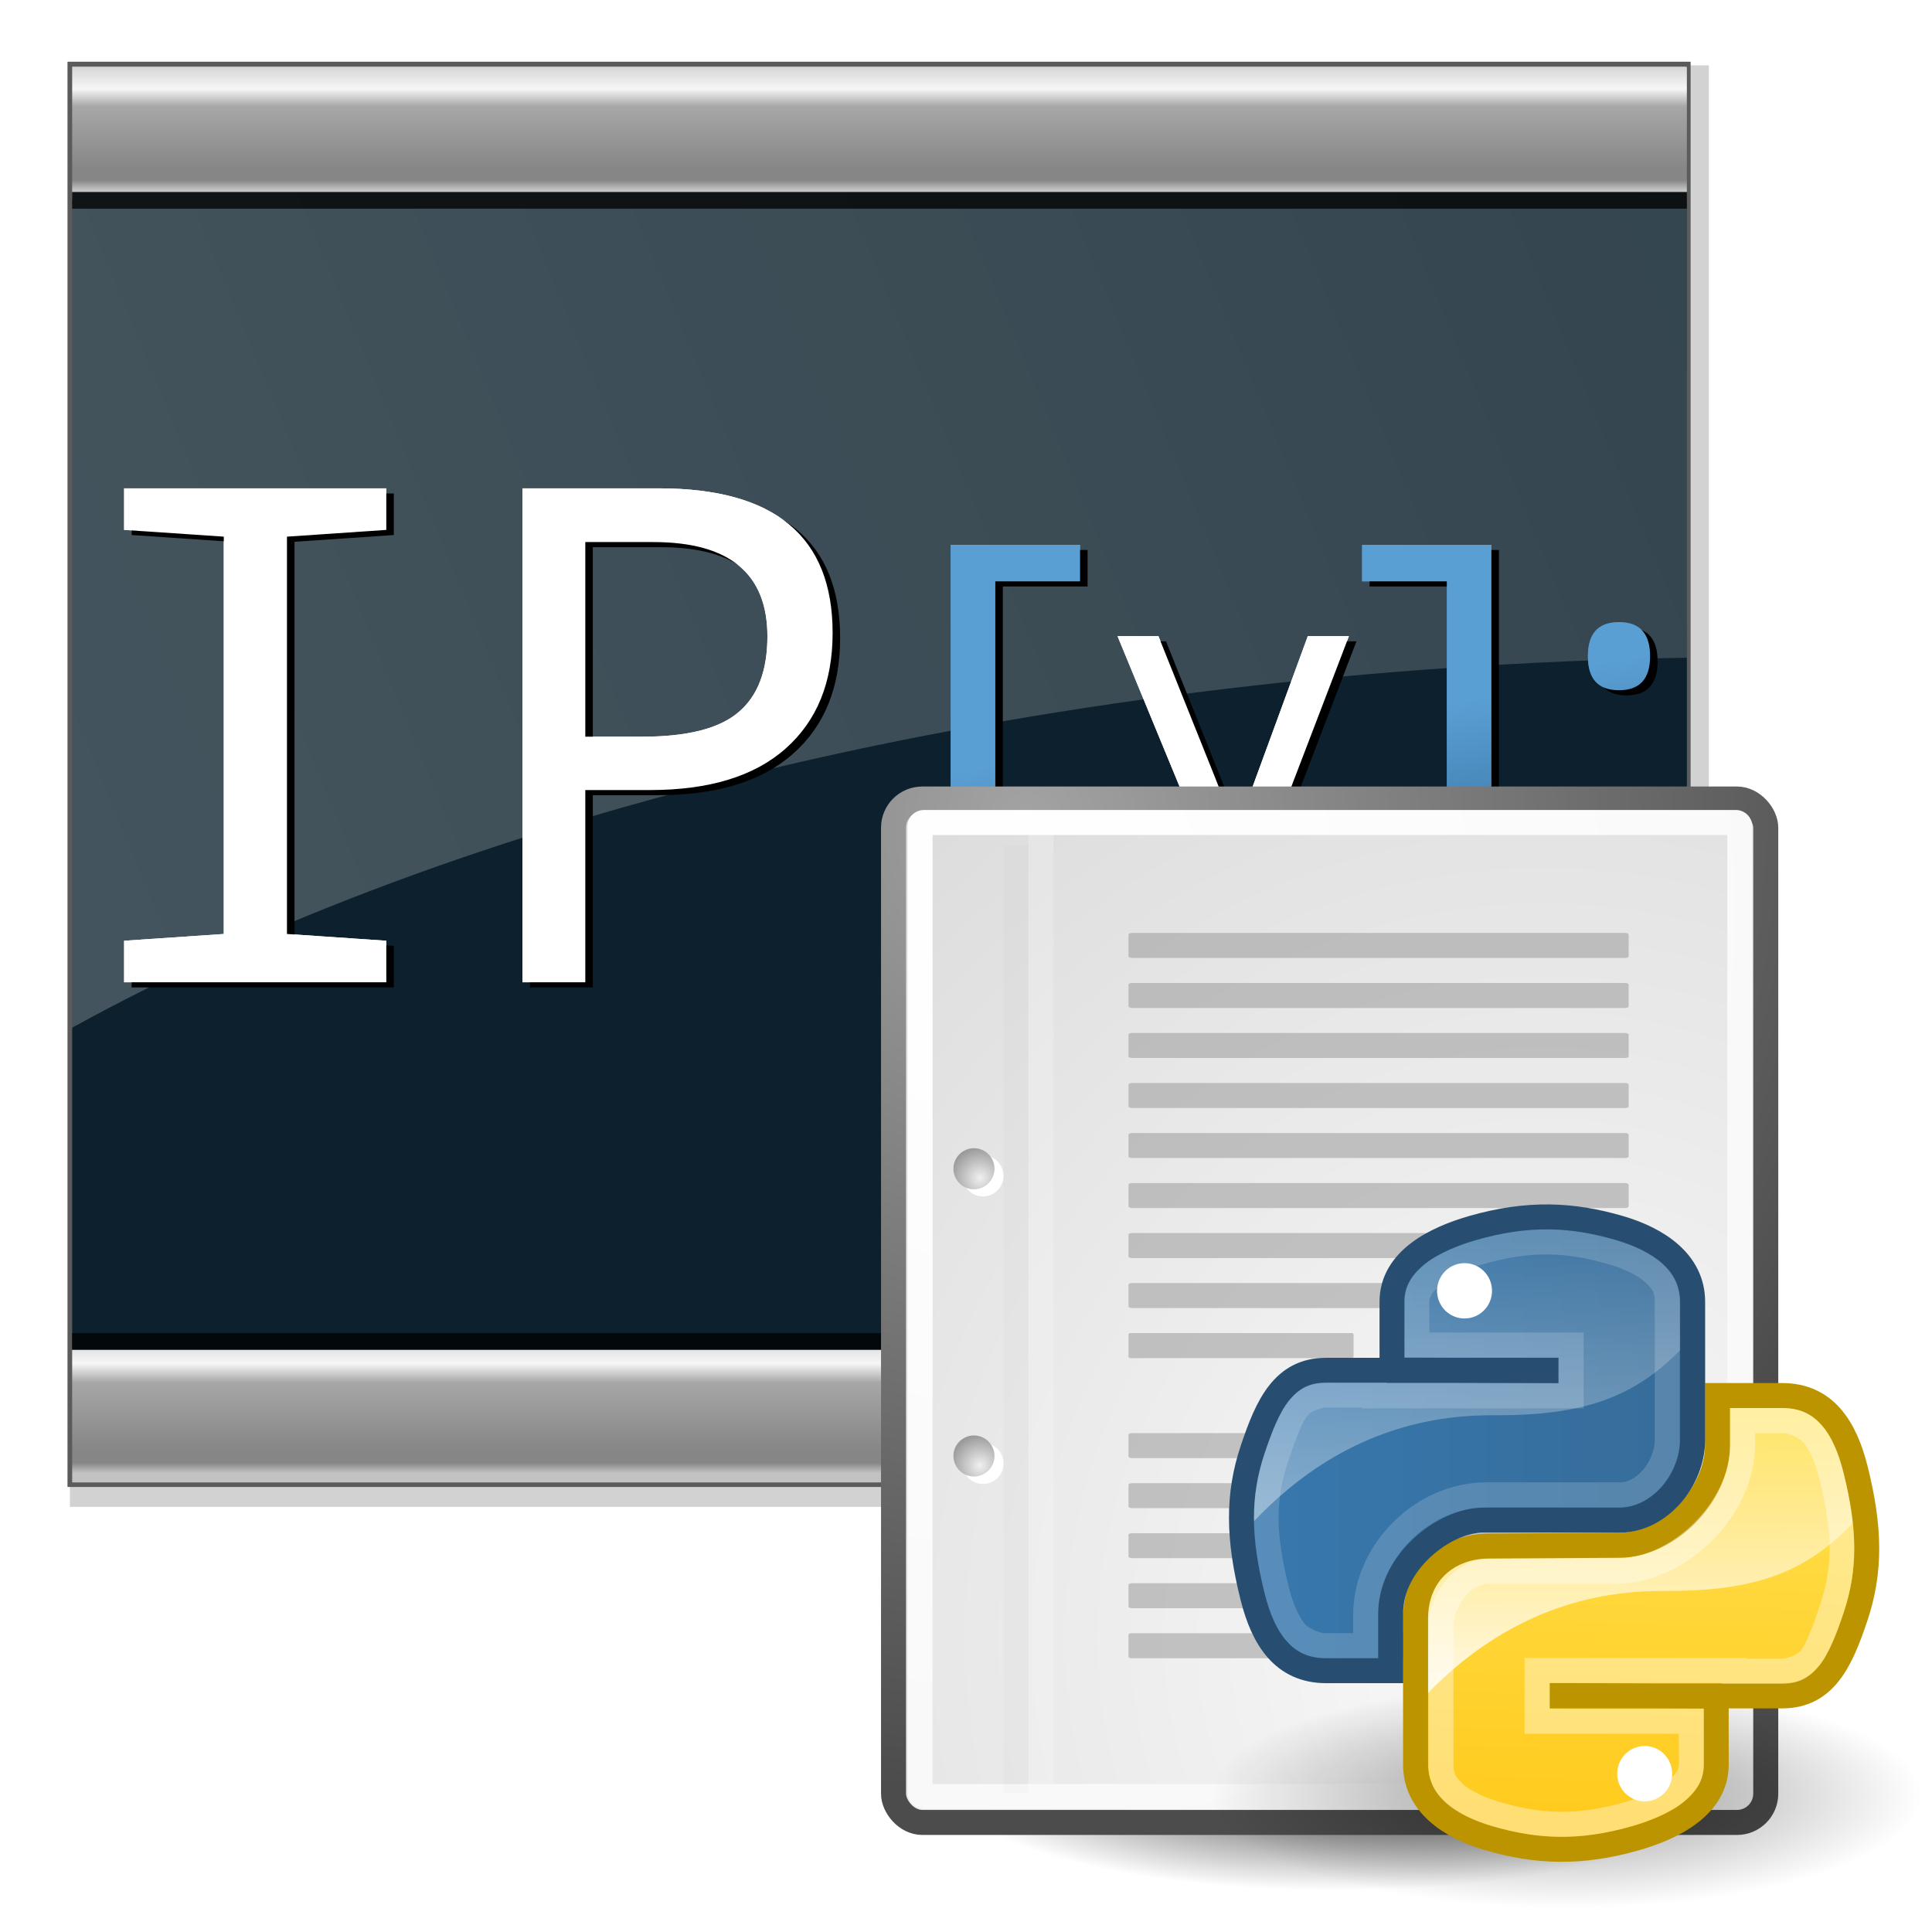 <?xml version="1.0" encoding="UTF-8" standalone="no"?>
<!-- Created with Inkscape (http://www.inkscape.org/) -->

<svg
   xmlns:i="http://ns.adobe.com/AdobeIllustrator/10.0/"
   xmlns:dc="http://purl.org/dc/elements/1.1/"
   xmlns:cc="http://creativecommons.org/ns#"
   xmlns:rdf="http://www.w3.org/1999/02/22-rdf-syntax-ns#"
   xmlns:svg="http://www.w3.org/2000/svg"
   xmlns="http://www.w3.org/2000/svg"
   xmlns:xlink="http://www.w3.org/1999/xlink"
   xmlns:sodipodi="http://sodipodi.sourceforge.net/DTD/sodipodi-0.dtd"
   xmlns:inkscape="http://www.inkscape.org/namespaces/inkscape"
   width="512"
   height="512"
   id="svg2"
   version="1.1"
   inkscape:version="0.92.4 5da689c313, 2019-01-14"
   sodipodi:docname="JupyterConsole.svg"
   inkscape:export-filename="JupyterConsole.png"
   inkscape:export-xdpi="90"
   inkscape:export-ydpi="90">
  <defs
     id="defs4">
    <linearGradient
       id="linearGradient990">
      <stop
         id="stop992"
         offset="0"
         style="stop-color:#d4d4d4;stop-opacity:1;" />
      <stop
         style="stop-color:#f6f6f6;stop-opacity:1;"
         offset="0.188"
         id="stop998" />
      <stop
         style="stop-color:#a7a7a7;stop-opacity:1;"
         offset="0.33"
         id="stop994" />
      <stop
         id="stop1026"
         offset="0.665"
         style="stop-color:#919191;stop-opacity:1;" />
      <stop
         style="stop-color:#868686;stop-opacity:1;"
         offset="0.833"
         id="stop1028" />
      <stop
         id="stop1032"
         offset="0.924"
         style="stop-color:#868686;stop-opacity:1;" />
      <stop
         id="stop1030"
         offset="0.968"
         style="stop-color:#aaaaaa;stop-opacity:1;" />
      <stop
         id="stop996"
         offset="1"
         style="stop-color:#c2c2c2;stop-opacity:1;" />
    </linearGradient>
    <linearGradient
       inkscape:collect="always"
       id="linearGradient1621">
      <stop
         style="stop-color:#d4d4d4;stop-opacity:1;"
         offset="0"
         id="stop1623" />
      <stop
         style="stop-color:#d4d4d4;stop-opacity:0;"
         offset="1"
         id="stop1625" />
    </linearGradient>
    <linearGradient
       id="linearGradient826">
      <stop
         style="stop-color:#ffffff;stop-opacity:1;"
         offset="0"
         id="stop828" />
      <stop
         style="stop-color:#ffffff;stop-opacity:0.695;"
         offset="1"
         id="stop830" />
    </linearGradient>
    <linearGradient
       inkscape:collect="always"
       xlink:href="#linearGradient826"
       id="linearGradient832"
       x1="105.71"
       y1="518.536"
       x2="757.143"
       y2="248.536"
       gradientUnits="userSpaceOnUse"
       gradientTransform="matrix(0.684,0,0,0.684,81.278,339.655)" />
    <style
       id="style1439"
       type="text/css">

    @font-face { font-family:&quot;Inconsolata&quot;;src:url(&quot;#FontID0&quot;) format(svg)}
    .fil0 {fill:#1F1A17}
    .fil2 {fill:#006633}
    .fil1 {fill:#1F1A17}
    .fnt1 {font-weight:500;font-size:3.528;font-family:'Inconsolata'}
    .fnt0 {font-weight:500;font-size:6.35;font-family:'Inconsolata'}

  </style>
    <linearGradient
       inkscape:collect="always"
       xlink:href="#linearGradient1621"
       id="linearGradient1631"
       gradientUnits="userSpaceOnUse"
       x1="390.463"
       y1="712.649"
       x2="389.883"
       y2="764.167"
       gradientTransform="matrix(0.684,0,0,0.684,81.278,339.655)" />
    <linearGradient
       inkscape:collect="always"
       xlink:href="#linearGradient990"
       id="linearGradient870"
       gradientUnits="userSpaceOnUse"
       gradientTransform="matrix(0.684,0,0,0.684,81.278,339.655)"
       x1="336.148"
       y1="18.71"
       x2="336.148"
       y2="66.858" />
    <linearGradient
       inkscape:collect="always"
       xlink:href="#linearGradient990"
       id="linearGradient1012"
       gradientUnits="userSpaceOnUse"
       gradientTransform="matrix(0.684,0,0,0.684,81.278,339.655)"
       x1="291.68"
       y1="511.744"
       x2="291.68"
       y2="564.106" />
    <filter
       inkscape:collect="always"
       id="filter988">
      <feGaussianBlur
         inkscape:collect="always"
         stdDeviation="5.907"
         id="feGaussianBlur990" />
    </filter>
    <linearGradient
       id="linearGradient4689">
      <stop
         style="stop-color:#5a9fd4;stop-opacity:1"
         offset="0"
         id="stop4691" />
      <stop
         style="stop-color:#306998;stop-opacity:1"
         offset="1"
         id="stop4693" />
    </linearGradient>
    <filter
       inkscape:collect="always"
       id="filter3988">
      <feGaussianBlur
         inkscape:collect="always"
         stdDeviation="2.978"
         id="feGaussianBlur3990" />
    </filter>
    <linearGradient
       inkscape:collect="always"
       xlink:href="#linearGradient4689"
       id="linearGradient4125"
       gradientUnits="userSpaceOnUse"
       x1="323.06"
       y1="147.101"
       x2="464.489"
       y2="269.243" />
    <linearGradient
       inkscape:collect="always"
       xlink:href="#linearGradient4689"
       id="linearGradient4127"
       gradientUnits="userSpaceOnUse"
       x1="323.06"
       y1="147.101"
       x2="464.489"
       y2="269.243" />
    <linearGradient
       inkscape:collect="always"
       xlink:href="#linearGradient4689"
       id="linearGradient4129"
       gradientUnits="userSpaceOnUse"
       x1="323.06"
       y1="147.101"
       x2="464.489"
       y2="269.243" />
    <linearGradient
       inkscape:collect="always"
       xlink:href="#linearGradient4689"
       id="linearGradient4131"
       gradientUnits="userSpaceOnUse"
       x1="323.06"
       y1="147.101"
       x2="464.489"
       y2="269.243" />
    <linearGradient
       inkscape:collect="always"
       xlink:href="#linearGradient4689"
       id="linearGradient4133"
       gradientUnits="userSpaceOnUse"
       x1="323.06"
       y1="147.101"
       x2="464.489"
       y2="269.243" />
    <linearGradient
       inkscape:collect="always"
       xlink:href="#linearGradient4689"
       id="linearGradient4135"
       gradientUnits="userSpaceOnUse"
       x1="323.06"
       y1="147.101"
       x2="464.489"
       y2="269.243" />
    <linearGradient
       inkscape:collect="always"
       xlink:href="#linearGradient4689"
       id="linearGradient4137"
       gradientUnits="userSpaceOnUse"
       x1="323.06"
       y1="147.101"
       x2="464.489"
       y2="269.243" />
    <linearGradient
       inkscape:collect="always"
       xlink:href="#linearGradient4689"
       id="linearGradient4139"
       gradientUnits="userSpaceOnUse"
       x1="486.5"
       y1="184.541"
       x2="496.169"
       y2="248.363" />
    <linearGradient
       inkscape:collect="always"
       xlink:href="#linearGradient4689"
       id="linearGradient4141"
       gradientUnits="userSpaceOnUse"
       x1="486.5"
       y1="184.541"
       x2="496.169"
       y2="248.363" />
    <linearGradient
       inkscape:collect="always"
       xlink:href="#linearGradient4689"
       id="linearGradient4143"
       gradientUnits="userSpaceOnUse"
       x1="485.78"
       y1="185.981"
       x2="496.889"
       y2="249.083" />
    <linearGradient
       inkscape:collect="always"
       xlink:href="#linearGradient4689"
       id="linearGradient4145"
       gradientUnits="userSpaceOnUse"
       x1="485.78"
       y1="185.981"
       x2="496.889"
       y2="249.083" />
    <linearGradient
       inkscape:collect="always"
       xlink:href="#linearGradient4689"
       id="linearGradient4147"
       gradientUnits="userSpaceOnUse"
       x1="484.34"
       y1="182.381"
       x2="495.449"
       y2="243.323" />
    <linearGradient
       inkscape:collect="always"
       xlink:href="#linearGradient4689"
       id="linearGradient4149"
       gradientUnits="userSpaceOnUse"
       x1="484.34"
       y1="182.381"
       x2="495.449"
       y2="243.323" />
    <linearGradient
       inkscape:collect="always"
       xlink:href="#linearGradient4689"
       id="linearGradient4151"
       gradientUnits="userSpaceOnUse"
       x1="323.06"
       y1="147.101"
       x2="147.689"
       y2="293.003" />
    <linearGradient
       id="linearGradient3702">
      <stop
         style="stop-color: black; stop-opacity: 0;"
         offset="0"
         id="stop3704" />
      <stop
         id="stop3710"
         offset="0.5"
         style="stop-color: black; stop-opacity: 1;" />
      <stop
         style="stop-color: black; stop-opacity: 0;"
         offset="1"
         id="stop3706" />
    </linearGradient>
    <linearGradient
       y2="39.999"
       x2="25.058"
       y1="47.028"
       x1="25.058"
       gradientUnits="userSpaceOnUse"
       id="linearGradient2092"
       xlink:href="#linearGradient3702"
       inkscape:collect="always" />
    <radialGradient
       r="2.5"
       fy="43.5"
       fx="4.993"
       cy="43.5"
       cx="4.993"
       gradientTransform="matrix(2.004, 0, 0, 1.4, -20.012, -104.4)"
       gradientUnits="userSpaceOnUse"
       id="radialGradient2090"
       xlink:href="#linearGradient3688"
       inkscape:collect="always" />
    <linearGradient
       inkscape:collect="always"
       id="linearGradient3688">
      <stop
         style="stop-color: black; stop-opacity: 1;"
         offset="0"
         id="stop3690" />
      <stop
         style="stop-color: black; stop-opacity: 0;"
         offset="1"
         id="stop3692" />
    </linearGradient>
    <radialGradient
       r="2.5"
       fy="43.5"
       fx="4.993"
       cy="43.5"
       cx="4.993"
       gradientTransform="matrix(2.004, 0, 0, 1.4, 27.988, -17.4)"
       gradientUnits="userSpaceOnUse"
       id="radialGradient2088"
       xlink:href="#linearGradient3688"
       inkscape:collect="always" />
    <radialGradient
       gradientUnits="userSpaceOnUse"
       gradientTransform="matrix(1.745, 2.31355e-22, -1.663e-22, 1.284, -26.583, -3.478)"
       r="4.293"
       fy="12.989"
       fx="37.03"
       cy="12.989"
       cx="37.03"
       id="radialGradient4796"
       xlink:href="#linearGradient3688"
       inkscape:collect="always" />
    <radialGradient
       r="37.752"
       fy="2.367"
       fx="31.863"
       cy="2.367"
       cx="31.863"
       gradientTransform="matrix(0.332, -2.3449e-17, 2.50109e-17, 0.354, 20.105, 9.582)"
       gradientUnits="userSpaceOnUse"
       id="radialGradient5350"
       xlink:href="#linearGradient269"
       inkscape:collect="always" />
    <radialGradient
       r="86.708"
       fy="14.937"
       fx="30.654"
       cy="14.937"
       cx="30.654"
       gradientTransform="matrix(0.148, 0.01, -0.011, 0.162, 25.06, 12.817)"
       gradientUnits="userSpaceOnUse"
       id="radialGradient5352"
       xlink:href="#linearGradient259"
       inkscape:collect="always" />
    <linearGradient
       id="linearGradient2251"
       inkscape:collect="always">
      <stop
         id="stop2253"
         offset="0"
         style="stop-color: rgb(255, 255, 255); stop-opacity: 1;" />
      <stop
         id="stop2255"
         offset="1"
         style="stop-color: rgb(255, 255, 255); stop-opacity: 0;" />
    </linearGradient>
    <linearGradient
       y2="38.07"
       x2="34.17"
       y1="36.921"
       x1="33.396"
       gradientTransform="matrix(-0.033, -0.999, 0.999, -0.033, -0.71, 45.063)"
       gradientUnits="userSpaceOnUse"
       id="linearGradient8166"
       xlink:href="#linearGradient2251"
       inkscape:collect="always" />
    <radialGradient
       r="12.289"
       fy="63.965"
       fx="15.116"
       cy="63.965"
       cx="15.116"
       gradientTransform="scale(1.644, 0.608)"
       gradientUnits="userSpaceOnUse"
       id="radialGradient24190"
       xlink:href="#linearGradient3688"
       inkscape:collect="always" />
    <linearGradient
       y2="64.053"
       x2="94.693"
       y1="112.511"
       x1="94.693"
       gradientTransform="matrix(0.217,0,0,0.217,51.567,-11.58)"
       gradientUnits="userSpaceOnUse"
       id="linearGradient3564"
       xlink:href="#linearGradient4126"
       inkscape:collect="always" />
    <linearGradient
       id="linearGradient4092">
      <stop
         style="stop-color: rgb(55, 120, 174); stop-opacity: 1;"
         offset="0"
         id="stop4094" />
      <stop
         style="stop-color: rgb(54, 108, 153); stop-opacity: 1;"
         offset="1"
         id="stop4096" />
    </linearGradient>
    <linearGradient
       y2="101.998"
       x2="142.62"
       y1="101.998"
       x1="59.729"
       gradientTransform="matrix(0.217,0,0,0.217,51.567,-11.58)"
       gradientUnits="userSpaceOnUse"
       id="linearGradient3562"
       xlink:href="#linearGradient4092"
       inkscape:collect="always" />
    <linearGradient
       id="linearGradient4126">
      <stop
         style="stop-color: rgb(255, 255, 255); stop-opacity: 1;"
         offset="0"
         id="stop4128" />
      <stop
         style="stop-color: rgb(255, 255, 255); stop-opacity: 0.165;"
         offset="1"
         id="stop4130" />
    </linearGradient>
    <linearGradient
       y2="64.053"
       x2="94.693"
       y1="112.511"
       x1="94.693"
       gradientTransform="matrix(0.217,0,0,0.217,58.407,15.312)"
       gradientUnits="userSpaceOnUse"
       id="linearGradient3560"
       xlink:href="#linearGradient4126"
       inkscape:collect="always" />
    <linearGradient
       id="linearGradient4076">
      <stop
         style="stop-color: rgb(255, 226, 83); stop-opacity: 1;"
         offset="0"
         id="stop4078" />
      <stop
         style="stop-color: rgb(255, 202, 28); stop-opacity: 1;"
         offset="1"
         id="stop4080" />
    </linearGradient>
    <linearGradient
       y2="169.279"
       x2="116.965"
       y1="89.13"
       x1="119.191"
       gradientTransform="matrix(0.217,0,0,0.217,52.213,9.143)"
       gradientUnits="userSpaceOnUse"
       id="linearGradient3558"
       xlink:href="#linearGradient4076"
       inkscape:collect="always" />
    <inkscape:perspective
       id="perspective65"
       inkscape:persp3d-origin="24 : 16 : 1"
       inkscape:vp_z="48 : 24 : 1"
       inkscape:vp_y="0 : 1000 : 0"
       inkscape:vp_x="0 : 24 : 1"
       sodipodi:type="inkscape:persp3d" />
    <linearGradient
       id="linearGradient15662">
      <stop
         style="stop-color: rgb(255, 255, 255); stop-opacity: 1;"
         offset="0"
         id="stop15664" />
      <stop
         style="stop-color: rgb(248, 248, 248); stop-opacity: 1;"
         offset="1"
         id="stop15666" />
    </linearGradient>
    <radialGradient
       gradientUnits="userSpaceOnUse"
       fy="64.568"
       fx="20.892"
       r="5.257"
       cy="64.568"
       cx="20.892"
       id="aigrd3">
      <stop
         id="stop15573"
         style="stop-color: rgb(240, 240, 240);"
         offset="0" />
      <stop
         id="stop15575"
         style="stop-color: rgb(154, 154, 154); stop-opacity: 1;"
         offset="1" />
    </radialGradient>
    <radialGradient
       gradientUnits="userSpaceOnUse"
       fy="114.568"
       fx="20.892"
       r="5.256"
       cy="114.568"
       cx="20.892"
       id="aigrd2">
      <stop
         id="stop15566"
         style="stop-color: rgb(240, 240, 240);"
         offset="0" />
      <stop
         id="stop15568"
         style="stop-color: rgb(154, 154, 154); stop-opacity: 1;"
         offset="1" />
    </radialGradient>
    <linearGradient
       id="linearGradient269">
      <stop
         style="stop-color: rgb(163, 163, 163); stop-opacity: 1;"
         offset="0"
         id="stop270" />
      <stop
         style="stop-color: rgb(76, 76, 76); stop-opacity: 1;"
         offset="1"
         id="stop271" />
    </linearGradient>
    <linearGradient
       id="linearGradient259">
      <stop
         style="stop-color: rgb(250, 250, 250); stop-opacity: 1;"
         offset="0"
         id="stop260" />
      <stop
         style="stop-color: rgb(187, 187, 187); stop-opacity: 1;"
         offset="1"
         id="stop261" />
    </linearGradient>
    <radialGradient
       r="37.752"
       fy="3.756"
       fx="8.824"
       cy="3.756"
       cx="8.824"
       gradientTransform="matrix(0.968,0,0,1.033,3.354,0.646)"
       gradientUnits="userSpaceOnUse"
       id="radialGradient15656"
       xlink:href="#linearGradient269"
       inkscape:collect="always" />
    <radialGradient
       r="86.708"
       fy="35.737"
       fx="33.967"
       cy="35.737"
       cx="33.967"
       gradientTransform="scale(0.96,1.041)"
       gradientUnits="userSpaceOnUse"
       id="radialGradient15658"
       xlink:href="#linearGradient259"
       inkscape:collect="always" />
    <radialGradient
       r="38.159"
       fy="7.268"
       fx="8.144"
       cy="7.268"
       cx="8.144"
       gradientTransform="matrix(0.968,0,0,1.033,3.354,0.646)"
       gradientUnits="userSpaceOnUse"
       id="radialGradient15668"
       xlink:href="#linearGradient15662"
       inkscape:collect="always" />
    <radialGradient
       inkscape:collect="always"
       xlink:href="#aigrd2"
       id="radialGradient2283"
       gradientUnits="userSpaceOnUse"
       gradientTransform="matrix(0.23,0,0,0.23,4.614,3.98)"
       cx="20.892"
       cy="114.568"
       fx="20.892"
       fy="114.568"
       r="5.256" />
    <radialGradient
       inkscape:collect="always"
       xlink:href="#aigrd3"
       id="radialGradient2285"
       gradientUnits="userSpaceOnUse"
       gradientTransform="matrix(0.23,0,0,0.23,4.614,3.98)"
       cx="20.892"
       cy="64.568"
       fx="20.892"
       fy="64.568"
       r="5.257" />
    <radialGradient
       gradientUnits="userSpaceOnUse"
       gradientTransform="matrix(1,0,0,0.285,0,30.089)"
       r="15.822"
       fy="42.078"
       fx="24.307"
       cy="42.078"
       cx="24.307"
       id="radialGradient4548"
       xlink:href="#linearGradient3688"
       inkscape:collect="always" />
    <radialGradient
       r="2.5"
       fy="43.5"
       fx="4.993"
       cy="43.5"
       cx="4.993"
       gradientTransform="matrix(2.004,0,0,1.4,27.988,-17.4)"
       gradientUnits="userSpaceOnUse"
       id="radialGradient3978"
       xlink:href="#linearGradient3688"
       inkscape:collect="always" />
    <radialGradient
       r="2.5"
       fy="43.5"
       fx="4.993"
       cy="43.5"
       cx="4.993"
       gradientTransform="matrix(2.004,0,0,1.4,-20.012,-104.4)"
       gradientUnits="userSpaceOnUse"
       id="radialGradient3980"
       xlink:href="#linearGradient3688"
       inkscape:collect="always" />
    <radialGradient
       r="86.708"
       fy="35.737"
       fx="33.967"
       cy="35.737"
       cx="33.967"
       gradientTransform="matrix(0.96,0,0,1.041,-146.359,26.935)"
       gradientUnits="userSpaceOnUse"
       id="radialGradient3984"
       xlink:href="#linearGradient259"
       inkscape:collect="always" />
    <radialGradient
       r="37.752"
       fy="3.756"
       fx="8.824"
       cy="3.756"
       cx="8.824"
       gradientTransform="matrix(0.968,0,0,1.033,-143.006,27.581)"
       gradientUnits="userSpaceOnUse"
       id="radialGradient3986"
       xlink:href="#linearGradient269"
       inkscape:collect="always" />
    <radialGradient
       r="38.159"
       fy="7.268"
       fx="8.144"
       cy="7.268"
       cx="8.144"
       gradientTransform="matrix(0.968,0,0,1.033,-143.006,27.581)"
       gradientUnits="userSpaceOnUse"
       id="radialGradient3988"
       xlink:href="#linearGradient15662"
       inkscape:collect="always" />
    <radialGradient
       r="4.293"
       fy="12.989"
       fx="37.03"
       cy="12.989"
       cx="37.03"
       gradientTransform="matrix(1.745,0,0,1.284,-172.942,23.456)"
       gradientUnits="userSpaceOnUse"
       id="radialGradient3990"
       xlink:href="#linearGradient3688"
       inkscape:collect="always" />
    <radialGradient
       r="86.708"
       fy="14.937"
       fx="30.654"
       cy="14.937"
       cx="30.654"
       gradientTransform="matrix(0.148,1.00914e-2,-1.10444e-2,0.162,-121.299,39.752)"
       gradientUnits="userSpaceOnUse"
       id="radialGradient3992"
       xlink:href="#linearGradient259"
       inkscape:collect="always" />
    <radialGradient
       r="37.752"
       fy="2.367"
       fx="31.863"
       cy="2.367"
       cx="31.863"
       gradientTransform="matrix(0.332,0,0,0.354,-126.254,36.517)"
       gradientUnits="userSpaceOnUse"
       id="radialGradient3994"
       xlink:href="#linearGradient269"
       inkscape:collect="always" />
    <linearGradient
       y2="38.07"
       x2="34.17"
       y1="36.921"
       x1="33.396"
       gradientTransform="matrix(-3.27794e-2,-0.999,0.999,-3.27794e-2,-147.069,71.997)"
       gradientUnits="userSpaceOnUse"
       id="linearGradient3996"
       xlink:href="#linearGradient2251"
       inkscape:collect="always" />
    <radialGradient
       r="12.289"
       fy="63.965"
       fx="15.116"
       cy="63.965"
       cx="15.116"
       gradientTransform="scale(1.644,0.608)"
       gradientUnits="userSpaceOnUse"
       id="radialGradient3998"
       xlink:href="#linearGradient3688"
       inkscape:collect="always" />
    <radialGradient
       r="2.5"
       fy="43.5"
       fx="4.993"
       cy="43.5"
       cx="4.993"
       gradientTransform="matrix(2.004,0,0,1.4,27.988,-17.4)"
       gradientUnits="userSpaceOnUse"
       id="radialGradient4059"
       xlink:href="#linearGradient3688"
       inkscape:collect="always" />
    <radialGradient
       r="2.5"
       fy="43.5"
       fx="4.993"
       cy="43.5"
       cx="4.993"
       gradientTransform="matrix(2.004,0,0,1.4,-20.012,-104.4)"
       gradientUnits="userSpaceOnUse"
       id="radialGradient4061"
       xlink:href="#linearGradient3688"
       inkscape:collect="always" />
    <radialGradient
       r="86.708"
       fy="35.737"
       fx="33.967"
       cy="35.737"
       cx="33.967"
       gradientTransform="matrix(0.96,0,0,1.041,-146.359,26.935)"
       gradientUnits="userSpaceOnUse"
       id="radialGradient4065"
       xlink:href="#linearGradient259"
       inkscape:collect="always" />
    <radialGradient
       r="37.752"
       fy="3.756"
       fx="8.824"
       cy="3.756"
       cx="8.824"
       gradientTransform="matrix(0.968,0,0,1.033,-143.006,27.581)"
       gradientUnits="userSpaceOnUse"
       id="radialGradient4067"
       xlink:href="#linearGradient269"
       inkscape:collect="always" />
    <radialGradient
       r="38.159"
       fy="7.268"
       fx="8.144"
       cy="7.268"
       cx="8.144"
       gradientTransform="matrix(0.968,0,0,1.033,-143.006,27.581)"
       gradientUnits="userSpaceOnUse"
       id="radialGradient4069"
       xlink:href="#linearGradient15662"
       inkscape:collect="always" />
    <radialGradient
       r="4.293"
       fy="12.989"
       fx="37.03"
       cy="12.989"
       cx="37.03"
       gradientTransform="matrix(1.745,0,0,1.284,-172.942,23.456)"
       gradientUnits="userSpaceOnUse"
       id="radialGradient4071"
       xlink:href="#linearGradient3688"
       inkscape:collect="always" />
    <radialGradient
       r="86.708"
       fy="14.937"
       fx="30.654"
       cy="14.937"
       cx="30.654"
       gradientTransform="matrix(0.148,1.00914e-2,-1.10444e-2,0.162,-121.299,39.752)"
       gradientUnits="userSpaceOnUse"
       id="radialGradient4073"
       xlink:href="#linearGradient259"
       inkscape:collect="always" />
    <radialGradient
       r="37.752"
       fy="2.367"
       fx="31.863"
       cy="2.367"
       cx="31.863"
       gradientTransform="matrix(0.332,0,0,0.354,-126.254,36.517)"
       gradientUnits="userSpaceOnUse"
       id="radialGradient4075"
       xlink:href="#linearGradient269"
       inkscape:collect="always" />
    <radialGradient
       r="12.289"
       fy="63.965"
       fx="15.116"
       cy="63.965"
       cx="15.116"
       gradientTransform="scale(1.644,0.608)"
       gradientUnits="userSpaceOnUse"
       id="radialGradient4079"
       xlink:href="#linearGradient3688"
       inkscape:collect="always" />
    <radialGradient
       r="86.708"
       fy="14.937"
       fx="30.654"
       cy="14.937"
       cx="30.654"
       gradientTransform="matrix(0.148,1.00914e-2,-1.10444e-2,0.162,-121.299,39.752)"
       gradientUnits="userSpaceOnUse"
       id="radialGradient4102"
       xlink:href="#linearGradient259"
       inkscape:collect="always" />
    <radialGradient
       r="37.752"
       fy="2.367"
       fx="31.863"
       cy="2.367"
       cx="31.863"
       gradientTransform="matrix(0.332,0,0,0.354,-126.254,36.517)"
       gradientUnits="userSpaceOnUse"
       id="radialGradient4104"
       xlink:href="#linearGradient269"
       inkscape:collect="always" />
    <radialGradient
       r="4.293"
       fy="12.989"
       fx="37.03"
       cy="12.989"
       cx="37.03"
       gradientTransform="matrix(1.745,0,0,1.284,-172.942,23.456)"
       gradientUnits="userSpaceOnUse"
       id="radialGradient4107"
       xlink:href="#linearGradient3688"
       inkscape:collect="always" />
    <radialGradient
       r="38.159"
       fy="7.268"
       fx="8.144"
       cy="7.268"
       cx="8.144"
       gradientTransform="matrix(0.968,0,0,1.033,-143.006,27.581)"
       gradientUnits="userSpaceOnUse"
       id="radialGradient4110"
       xlink:href="#linearGradient15662"
       inkscape:collect="always" />
    <radialGradient
       r="86.708"
       fy="35.737"
       fx="33.967"
       cy="35.737"
       cx="33.967"
       gradientTransform="matrix(0.96,0,0,1.041,-146.359,26.935)"
       gradientUnits="userSpaceOnUse"
       id="radialGradient4113"
       xlink:href="#linearGradient259"
       inkscape:collect="always" />
    <radialGradient
       r="37.752"
       fy="3.756"
       fx="8.824"
       cy="3.756"
       cx="8.824"
       gradientTransform="matrix(0.968,0,0,1.033,-143.006,27.581)"
       gradientUnits="userSpaceOnUse"
       id="radialGradient4115"
       xlink:href="#linearGradient269"
       inkscape:collect="always" />
    <linearGradient
       y2="38.07"
       x2="34.17"
       y1="36.921"
       x1="33.396"
       gradientTransform="matrix(-3.27794e-2,-0.999,0.999,-3.27794e-2,-0.694,45.06)"
       gradientUnits="userSpaceOnUse"
       id="linearGradient5114"
       xlink:href="#linearGradient2251"
       inkscape:collect="always" />
    <radialGradient
       r="86.708"
       fy="14.937"
       fx="30.654"
       cy="14.937"
       cx="30.654"
       gradientTransform="matrix(0.148,1.00914e-2,-1.10444e-2,0.162,25.076,12.814)"
       gradientUnits="userSpaceOnUse"
       id="radialGradient5117"
       xlink:href="#linearGradient259"
       inkscape:collect="always" />
    <radialGradient
       r="37.752"
       fy="2.367"
       fx="31.863"
       cy="2.367"
       cx="31.863"
       gradientTransform="matrix(0.332,0,0,0.354,20.121,9.579)"
       gradientUnits="userSpaceOnUse"
       id="radialGradient5119"
       xlink:href="#linearGradient269"
       inkscape:collect="always" />
    <radialGradient
       r="4.293"
       fy="12.989"
       fx="37.03"
       cy="12.989"
       cx="37.03"
       gradientTransform="matrix(1.745,0,0,1.284,-26.567,-3.481)"
       gradientUnits="userSpaceOnUse"
       id="radialGradient5122"
       xlink:href="#linearGradient3688"
       inkscape:collect="always" />
    <radialGradient
       r="38.159"
       fy="7.268"
       fx="8.144"
       cy="7.268"
       cx="8.144"
       gradientTransform="matrix(0.968,0,0,1.033,3.369,0.644)"
       gradientUnits="userSpaceOnUse"
       id="radialGradient5125"
       xlink:href="#linearGradient15662"
       inkscape:collect="always" />
    <radialGradient
       r="86.708"
       fy="35.737"
       fx="33.967"
       cy="35.737"
       cx="33.967"
       gradientTransform="matrix(0.96,0,0,1.041,1.591e-2,-2.928e-3)"
       gradientUnits="userSpaceOnUse"
       id="radialGradient5128"
       xlink:href="#linearGradient259"
       inkscape:collect="always" />
    <radialGradient
       r="37.752"
       fy="3.756"
       fx="8.824"
       cy="3.756"
       cx="8.824"
       gradientTransform="matrix(0.968,0,0,1.033,3.369,0.644)"
       gradientUnits="userSpaceOnUse"
       id="radialGradient5130"
       xlink:href="#linearGradient269"
       inkscape:collect="always" />
  </defs>
  <sodipodi:namedview
     id="base"
     pagecolor="#ffffff"
     bordercolor="#666666"
     borderopacity="1.0"
     inkscape:pageopacity="0.0"
     inkscape:pageshadow="2"
     inkscape:zoom="0.7"
     inkscape:cx="396.71576"
     inkscape:cy="165.99271"
     inkscape:document-units="px"
     inkscape:current-layer="layer1"
     showgrid="false"
     fit-margin-top="0"
     fit-margin-left="0"
     fit-margin-right="0"
     fit-margin-bottom="0"
     inkscape:window-width="1440"
     inkscape:window-height="874"
     inkscape:window-x="1680"
     inkscape:window-y="686"
     inkscape:window-maximized="1" />
  <g
     inkscape:label="Calque 1"
     inkscape:groupmode="layer"
     id="layer1"
     transform="translate(-55.203,-282.243)">
    <g
       id="g1107"
       transform="translate(-20,-52.857)">
      <rect
         transform="matrix(0.691,0,0,0.691,40.888,200.311)"
         ry="0"
         rx="0"
         y="220.121"
         x="76.469"
         height="552.857"
         width="628.571"
         id="rect1032"
         style="color:#000000;display:inline;overflow:visible;visibility:visible;opacity:0.418;fill:#020202;fill-opacity:1;fill-rule:nonzero;stroke:none;stroke-width:1px;marker:none;filter:url(#filter988);enable-background:accumulate" />
      <g
         id="g1054">
        <rect
           y="352.139"
           x="93.774"
           height="376.34"
           width="428.776"
           id="rect1629"
           style="color:#000000;display:inline;overflow:visible;visibility:visible;fill:url(#linearGradient1631);fill-opacity:1;fill-rule:nonzero;stroke:#5b5b5b;stroke-width:1.368;stroke-miterlimit:4;stroke-dasharray:none;stroke-opacity:1;marker:none;enable-background:accumulate" />
        <rect
           y="352.8"
           x="94.328"
           height="35.171"
           width="427.913"
           id="rect12"
           style="color:#000000;display:inline;overflow:visible;visibility:visible;fill:url(#linearGradient870);fill-opacity:1;fill-rule:nonzero;stroke:none;stroke-width:0.906px;marker:none;enable-background:accumulate" />
        <path
           inkscape:connector-curvature="0"
           id="rect797"
           d="M 94.328,692.786 H 522.241 v 35.171 H 94.328 Z"
           style="color:#000000;display:inline;overflow:visible;visibility:visible;fill:url(#linearGradient1012);fill-opacity:1;fill-rule:nonzero;stroke:none;stroke-width:0.906px;marker:none;enable-background:accumulate" />
        <rect
           style="color:#000000;display:inline;overflow:visible;visibility:visible;fill:#0c212d;fill-opacity:1;fill-rule:nonzero;stroke:none;stroke-width:0.906px;marker:none;enable-background:accumulate"
           id="rect10"
           width="427.913"
           height="306.769"
           x="94.328"
           y="386.017" />
        <path
           style="color:#000000;display:inline;overflow:visible;visibility:visible;opacity:0.231;fill:url(#linearGradient832);fill-opacity:1;fill-rule:nonzero;stroke:none;stroke-width:0.906px;marker:none;enable-background:accumulate"
           d="m 94.325,386.008 v 28.898 1.691 V 607.45 C 196.947,550.878 345.826,513.611 514.654,509.551 c 2.531,-0.061 5.055,-0.103 7.587,-0.149 v -92.807 -1.691 -28.898 z"
           id="rect793"
           inkscape:connector-curvature="0" />
        <path
           inkscape:connector-curvature="0"
           id="path1030"
           d="M 94.328,390.413 H 522.241 v -4.396 H 94.328 Z"
           style="color:#000000;display:inline;overflow:visible;visibility:visible;opacity:0.754;fill:#000000;fill-opacity:1;fill-rule:nonzero;stroke:none;stroke-width:0.906px;marker:none;enable-background:accumulate" />
        <path
           style="color:#000000;display:inline;overflow:visible;visibility:visible;opacity:0.761;fill:#000000;fill-opacity:1;fill-rule:nonzero;stroke:none;stroke-width:0.906px;marker:none;enable-background:accumulate"
           d="M 94.328,692.786 H 522.241 v -4.396 H 94.328 Z"
           id="path1024"
           inkscape:connector-curvature="0" />
        <g
           id="g4082"
           transform="matrix(0.906,0,0,0.906,29.327,54.891)">
          <g
             style="filter:url(#filter3988)"
             id="g3972"
             transform="matrix(0.992,0,0,0.992,13.445,326.718)">
            <g
               style="fill:url(#linearGradient4137);fill-opacity:1"
               id="g3974">
              <g
                 id="text3976"
                 style="font-weight:normal;font-size:147.908px;font-family:'Droid Sans Mono';fill:url(#linearGradient4127);fill-rule:evenodd">
                <path
                   id="path4066"
                   style="font-weight:normal;font-size:147.908px;font-family:'Droid Sans Mono';fill:url(#linearGradient4125);fill-rule:evenodd"
                   d="m 355.961,272.069 h -38.132 v -128.986 h 38.132 v 10.761 h -24.988 v 107.392 h 24.988 v 10.833"
                   inkscape:connector-curvature="0" />
              </g>
              <g
                 id="text3978"
                 style="font-weight:normal;font-size:147.908px;font-family:'Droid Sans Mono';fill:url(#linearGradient4131);fill-rule:evenodd">
                <path
                   id="path4069"
                   style="font-weight:normal;font-size:147.908px;font-family:'Droid Sans Mono';fill:url(#linearGradient4129);fill-rule:evenodd"
                   d="m 439.12,261.236 h 24.988 V 153.844 h -24.988 v -10.761 h 38.132 v 128.986 h -38.132 v -10.833"
                   inkscape:connector-curvature="0" />
              </g>
              <g
                 id="text3980"
                 style="font-weight:normal;font-size:147.908px;font-family:'Droid Sans Mono';fill:url(#linearGradient4135);fill-rule:evenodd">
                <path
                   id="path4072"
                   style="font-weight:normal;font-size:147.908px;font-family:'Droid Sans Mono';fill:url(#linearGradient4133);fill-rule:evenodd"
                   d="m 514.875,165.869 c 6.115,8e-5 9.172,3.346 9.172,10.039 -6e-5,6.692 -3.057,10.039 -9.172,10.039 -6.115,6e-5 -9.172,-3.346 -9.172,-10.039 -3e-5,-6.692 3.057,-10.039 9.172,-10.039 m 0,63.265 c 6.115,2e-5 9.172,3.346 9.172,10.039 -6e-5,6.741 -3.057,10.111 -9.172,10.111 -6.115,0 -9.172,-3.37 -9.172,-10.111 -3e-5,-6.692 3.057,-10.039 9.172,-10.039"
                   inkscape:connector-curvature="0" />
              </g>
            </g>
            <g
               style="fill:#ffffff"
               id="g3982">
              <g
                 id="text3984"
                 style="font-weight:normal;font-size:204.032px;font-family:'Droid Sans Mono';fill:#ffffff;fill-rule:evenodd">
                <path
                   id="path4075"
                   style="font-weight:normal;font-size:204.032px;font-family:'Droid Sans Mono';fill:#ffffff;fill-rule:evenodd"
                   d="M 151.397,272.069 H 74.089 v -12.254 l 29.389,-1.992 v -117.159 l -29.389,-1.992 v -12.254 h 77.309 v 12.254 l -29.29,1.992 v 117.159 l 29.29,1.992 v 12.254"
                   inkscape:connector-curvature="0" />
                <path
                   id="path4077"
                   style="font-weight:normal;font-size:204.032px;font-family:'Droid Sans Mono';fill:#ffffff;fill-rule:evenodd"
                   d="m 210.077,215.383 v 56.687 H 191.546 V 126.418 h 40.248 c 34.138,1.5e-4 51.207,14.213 51.207,42.639 -10e-5,14.545 -4.616,25.903 -13.848,34.072 -9.166,8.169 -22.515,12.254 -40.049,12.254 h -19.028 m 0,-15.741 h 16.936 c 13.15,7e-5 22.548,-2.391 28.194,-7.173 5.712,-4.782 8.568,-12.254 8.568,-22.416 -9e-5,-18.53 -11.224,-27.795 -33.673,-27.795 h -20.025 v 57.384"
                   inkscape:connector-curvature="0" />
              </g>
              <g
                 id="text3986"
                 style="font-weight:normal;font-size:131.462px;font-family:'Droid Sans Mono';fill:#ffffff;fill-rule:evenodd">
                <path
                   id="path4080"
                   style="font-weight:normal;font-size:131.462px;font-family:'Droid Sans Mono';fill:#ffffff;fill-rule:evenodd"
                   d="m 367.009,170.006 h 12.068 l 16.818,41.981 c 3.509,8.773 5.413,14.978 5.713,18.615 h 0.385 c 0.984,-4.793 2.91,-11.041 5.777,-18.744 l 15.342,-41.852 h 12.132 l -30.49,79.66 c -2.867,7.446 -6.205,13.031 -10.014,16.754 -3.809,3.766 -9.072,5.649 -15.791,5.649 -3.68,-3e-5 -7.275,-0.364 -10.784,-1.091 v -9.308 c 2.653,0.513 5.563,0.77 8.73,0.77 4.108,-2e-5 7.296,-0.877 9.564,-2.632 2.311,-1.755 4.365,-4.772 6.162,-9.051 l 3.723,-9.629 -29.335,-71.123"
                   inkscape:connector-curvature="0" />
              </g>
            </g>
          </g>
          <g
             style="fill:#000000"
             id="g3992"
             transform="matrix(0.992,0,0,0.992,15.645,328.218)">
            <g
               style="fill:#000000;fill-opacity:1"
               id="g3994">
              <g
                 id="text3996"
                 style="font-weight:normal;font-size:147.908px;font-family:'Droid Sans Mono';fill:#000000;fill-rule:evenodd">
                <path
                   id="path4049"
                   style="font-weight:normal;font-size:147.908px;font-family:'Droid Sans Mono';fill:#000000;fill-rule:evenodd"
                   d="m 355.961,272.069 h -38.132 v -128.986 h 38.132 v 10.761 h -24.988 v 107.392 h 24.988 v 10.833"
                   inkscape:connector-curvature="0" />
              </g>
              <g
                 id="text3998"
                 style="font-weight:normal;font-size:147.908px;font-family:'Droid Sans Mono';fill:#000000;fill-rule:evenodd">
                <path
                   id="path4052"
                   style="font-weight:normal;font-size:147.908px;font-family:'Droid Sans Mono';fill:#000000;fill-rule:evenodd"
                   d="m 439.12,261.236 h 24.988 V 153.844 h -24.988 v -10.761 h 38.132 v 128.986 h -38.132 v -10.833"
                   inkscape:connector-curvature="0" />
              </g>
              <g
                 id="text4000"
                 style="font-weight:normal;font-size:147.908px;font-family:'Droid Sans Mono';fill:#000000;fill-rule:evenodd">
                <path
                   id="path4055"
                   style="font-weight:normal;font-size:147.908px;font-family:'Droid Sans Mono';fill:#000000;fill-rule:evenodd"
                   d="m 514.875,165.869 c 6.115,8e-5 9.172,3.346 9.172,10.039 -6e-5,6.692 -3.057,10.039 -9.172,10.039 -6.115,6e-5 -9.172,-3.346 -9.172,-10.039 -3e-5,-6.692 3.057,-10.039 9.172,-10.039 m 0,63.265 c 6.115,2e-5 9.172,3.346 9.172,10.039 -6e-5,6.741 -3.057,10.111 -9.172,10.111 -6.115,0 -9.172,-3.37 -9.172,-10.111 -3e-5,-6.692 3.057,-10.039 9.172,-10.039"
                   inkscape:connector-curvature="0" />
              </g>
            </g>
            <g
               style="fill:#000000"
               id="g4002">
              <g
                 id="text4004"
                 style="font-weight:normal;font-size:204.032px;font-family:'Droid Sans Mono';fill:#000000;fill-rule:evenodd">
                <path
                   id="path4058"
                   style="font-weight:normal;font-size:204.032px;font-family:'Droid Sans Mono';fill:#000000;fill-rule:evenodd"
                   d="M 151.397,272.069 H 74.089 v -12.254 l 29.389,-1.992 v -117.159 l -29.389,-1.992 v -12.254 h 77.309 v 12.254 l -29.29,1.992 v 117.159 l 29.29,1.992 v 12.254"
                   inkscape:connector-curvature="0" />
                <path
                   id="path4060"
                   style="font-weight:normal;font-size:204.032px;font-family:'Droid Sans Mono';fill:#000000;fill-rule:evenodd"
                   d="m 210.077,215.383 v 56.687 H 191.546 V 126.418 h 40.248 c 34.138,1.5e-4 51.207,14.213 51.207,42.639 -10e-5,14.545 -4.616,25.903 -13.848,34.072 -9.166,8.169 -22.515,12.254 -40.049,12.254 h -19.028 m 0,-15.741 h 16.936 c 13.15,7e-5 22.548,-2.391 28.194,-7.173 5.712,-4.782 8.568,-12.254 8.568,-22.416 -9e-5,-18.53 -11.224,-27.795 -33.673,-27.795 h -20.025 v 57.384"
                   inkscape:connector-curvature="0" />
              </g>
              <g
                 id="text4006"
                 style="font-weight:normal;font-size:131.462px;font-family:'Droid Sans Mono';fill:#000000;fill-rule:evenodd">
                <path
                   id="path4063"
                   style="font-weight:normal;font-size:131.462px;font-family:'Droid Sans Mono';fill:#000000;fill-rule:evenodd"
                   d="m 367.009,170.006 h 12.068 l 16.818,41.981 c 3.509,8.773 5.413,14.978 5.713,18.615 h 0.385 c 0.984,-4.793 2.91,-11.041 5.777,-18.744 l 15.342,-41.852 h 12.132 l -30.49,79.66 c -2.867,7.446 -6.205,13.031 -10.014,16.754 -3.809,3.766 -9.072,5.649 -15.791,5.649 -3.68,-3e-5 -7.275,-0.364 -10.784,-1.091 v -9.308 c 2.653,0.513 5.563,0.77 8.73,0.77 4.108,-2e-5 7.296,-0.877 9.564,-2.632 2.311,-1.755 4.365,-4.772 6.162,-9.051 l 3.723,-9.629 -29.335,-71.123"
                   inkscape:connector-curvature="0" />
              </g>
            </g>
          </g>
          <g
             transform="matrix(0.992,0,0,0.992,13.445,326.718)"
             style="fill:url(#linearGradient4151);fill-opacity:1"
             id="g3938">
            <g
               id="text111"
               style="font-weight:normal;font-size:147.908px;font-family:'Droid Sans Mono';fill:url(#linearGradient4141);fill-rule:evenodd">
              <path
                 id="path4037"
                 style="font-weight:normal;font-size:147.908px;font-family:'Droid Sans Mono';fill:url(#linearGradient4139);fill-rule:evenodd"
                 d="m 355.961,272.069 h -38.132 v -128.986 h 38.132 v 10.761 h -24.988 v 107.392 h 24.988 v 10.833"
                 inkscape:connector-curvature="0" />
            </g>
            <g
               id="text113"
               style="font-weight:normal;font-size:147.908px;font-family:'Droid Sans Mono';fill:url(#linearGradient4145);fill-rule:evenodd">
              <path
                 id="path4043"
                 style="font-weight:normal;font-size:147.908px;font-family:'Droid Sans Mono';fill:url(#linearGradient4143);fill-rule:evenodd"
                 d="m 439.12,261.236 h 24.988 V 153.844 h -24.988 v -10.761 h 38.132 v 128.986 h -38.132 v -10.833"
                 inkscape:connector-curvature="0" />
            </g>
            <g
               id="text115"
               style="font-weight:normal;font-size:147.908px;font-family:'Droid Sans Mono';fill:url(#linearGradient4149);fill-rule:evenodd">
              <path
                 id="path4046"
                 style="font-weight:normal;font-size:147.908px;font-family:'Droid Sans Mono';fill:url(#linearGradient4147);fill-rule:evenodd"
                 d="m 514.875,165.869 c 6.115,8e-5 9.172,3.346 9.172,10.039 -6e-5,6.692 -3.057,10.039 -9.172,10.039 -6.115,6e-5 -9.172,-3.346 -9.172,-10.039 -3e-5,-6.692 3.057,-10.039 9.172,-10.039 m 0,63.265 c 6.115,2e-5 9.172,3.346 9.172,10.039 -6e-5,6.741 -3.057,10.111 -9.172,10.111 -6.115,0 -9.172,-3.37 -9.172,-10.111 -3e-5,-6.692 3.057,-10.039 9.172,-10.039"
                 inkscape:connector-curvature="0" />
            </g>
          </g>
          <g
             transform="matrix(0.992,0,0,0.992,13.445,326.718)"
             style="fill:#ffffff"
             id="g3945">
            <g
               id="text109"
               style="font-weight:normal;font-size:204.032px;font-family:'Droid Sans Mono';fill:#ffffff;fill-rule:evenodd">
              <path
                 id="path4032"
                 style="font-weight:normal;font-size:204.032px;font-family:'Droid Sans Mono';fill:#ffffff;fill-rule:evenodd"
                 d="M 151.397,272.069 H 74.089 v -12.254 l 29.389,-1.992 v -117.159 l -29.389,-1.992 v -12.254 h 77.309 v 12.254 l -29.29,1.992 v 117.159 l 29.29,1.992 v 12.254"
                 inkscape:connector-curvature="0" />
              <path
                 id="path4034"
                 style="font-weight:normal;font-size:204.032px;font-family:'Droid Sans Mono';fill:#ffffff;fill-rule:evenodd"
                 d="m 210.077,215.383 v 56.687 H 191.546 V 126.418 h 40.248 c 34.138,1.5e-4 51.207,14.213 51.207,42.639 -10e-5,14.545 -4.616,25.903 -13.848,34.072 -9.166,8.169 -22.515,12.254 -40.049,12.254 h -19.028 m 0,-15.741 h 16.936 c 13.15,7e-5 22.548,-2.391 28.194,-7.173 5.712,-4.782 8.568,-12.254 8.568,-22.416 -9e-5,-18.53 -11.224,-27.795 -33.673,-27.795 h -20.025 v 57.384"
                 inkscape:connector-curvature="0" />
            </g>
            <g
               id="text117"
               style="font-weight:normal;font-size:131.462px;font-family:'Droid Sans Mono';fill:#ffffff;fill-rule:evenodd">
              <path
                 id="path4040"
                 style="font-weight:normal;font-size:131.462px;font-family:'Droid Sans Mono';fill:#ffffff;fill-rule:evenodd"
                 d="m 367.009,170.006 h 12.068 l 16.818,41.981 c 3.509,8.773 5.413,14.978 5.713,18.615 h 0.385 c 0.984,-4.793 2.91,-11.041 5.777,-18.744 l 15.342,-41.852 h 12.132 l -30.49,79.66 c -2.867,7.446 -6.205,13.031 -10.014,16.754 -3.809,3.766 -9.072,5.649 -15.791,5.649 -3.68,-3e-5 -7.275,-0.364 -10.784,-1.091 v -9.308 c 2.653,0.513 5.563,0.77 8.73,0.77 4.108,-2e-5 7.296,-0.877 9.564,-2.632 2.311,-1.755 4.365,-4.772 6.162,-9.051 l 3.723,-9.629 -29.335,-71.123"
                 inkscape:connector-curvature="0" />
            </g>
          </g>
        </g>
      </g>
    </g>
    <g
       id="g1594"
       transform="matrix(6.628,0,0,6.628,248.225,469.827)">
      <g
         inkscape:label="Shadow"
         id="layer6" />
      <g
         id="layer1-6"
         inkscape:label="Base"
         style="display:inline" />
      <g
         style="display:inline"
         inkscape:label="Text"
         id="layer5">
        <g
           sodipodi:insensitive="true"
           id="g4202">
          <ellipse
             style="display:inline;overflow:visible;visibility:visible;opacity:0.784;fill:url(#radialGradient4548);fill-opacity:1;fill-rule:evenodd;stroke:none;stroke-width:2;stroke-linecap:round;stroke-linejoin:round;stroke-miterlimit:4;stroke-dasharray:none;stroke-dashoffset:0;stroke-opacity:1;marker:none"
             id="path3667"
             transform="translate(0,0.707)"
             cx="24.307"
             cy="42.078"
             rx="15.822"
             ry="4.508" />
          <rect
             style="display:block;overflow:visible;visibility:visible;fill:url(#radialGradient15658);fill-opacity:1;fill-rule:nonzero;stroke:url(#radialGradient15656);stroke-width:1;stroke-linecap:round;stroke-linejoin:round;stroke-miterlimit:4;stroke-dashoffset:0;stroke-opacity:1;marker:none"
             id="rect15391"
             width="34.875"
             height="40.92"
             x="6.604"
             y="3.646"
             ry="1.149" />
          <rect
             style="display:block;overflow:visible;visibility:visible;fill:none;fill-opacity:1;fill-rule:nonzero;stroke:url(#radialGradient15668);stroke-width:1;stroke-linecap:round;stroke-linejoin:round;stroke-miterlimit:4;stroke-dashoffset:0;stroke-opacity:1;marker:none"
             id="rect15660"
             width="32.776"
             height="38.946"
             x="7.666"
             y="4.584"
             ry="0.149"
             rx="0.149" />
          <g
             style="display:inline"
             transform="translate(0.646,-0.038)"
             id="g2270">
            <g
               id="g1440"
               style="fill:#ffffff;fill-opacity:1;fill-rule:nonzero;stroke:#000000;stroke-miterlimit:4"
               transform="matrix(0.23,0,0,0.23,4.967,4.245)">
              <radialGradient
                 id="radialGradient1442"
                 cx="20.892"
                 cy="114.568"
                 r="5.256"
                 fx="20.892"
                 fy="114.568"
                 gradientUnits="userSpaceOnUse">
                <stop
                   offset="0"
                   style="stop-color: rgb(240, 240, 240);"
                   id="stop1444" />
                <stop
                   offset="1"
                   style="stop-color: rgb(71, 71, 71);"
                   id="stop1446" />
              </radialGradient>
              <path
                 style="stroke:none"
                 d="m 23.428,113.07 c 0,1.973 -1.6,3.572 -3.573,3.572 -1.974,0 -3.573,-1.6 -3.573,-3.572 0,-1.974 1.6,-3.573 3.573,-3.573 1.973,0 3.573,1.6 3.573,3.573 z"
                 id="path1448"
                 inkscape:connector-curvature="0" />
              <radialGradient
                 id="radialGradient1450"
                 cx="20.892"
                 cy="64.568"
                 r="5.257"
                 fx="20.892"
                 fy="64.568"
                 gradientUnits="userSpaceOnUse">
                <stop
                   offset="0"
                   style="stop-color: rgb(240, 240, 240);"
                   id="stop1452" />
                <stop
                   offset="1"
                   style="stop-color: rgb(71, 71, 71);"
                   id="stop1454" />
              </radialGradient>
              <path
                 style="stroke:none"
                 d="m 23.428,63.07 c 0,1.973 -1.6,3.573 -3.573,3.573 -1.974,0 -3.573,-1.6 -3.573,-3.573 0,-1.974 1.6,-3.573 3.573,-3.573 1.973,0 3.573,1.6 3.573,3.573 z"
                 id="path1456"
                 inkscape:connector-curvature="0" />
            </g>
            <path
               style="fill:url(#radialGradient2283);fill-rule:nonzero;stroke:none;stroke-miterlimit:4"
               d="m 9.995,29.952 c 0,0.453 -0.368,0.82 -0.821,0.82 -0.453,0 -0.821,-0.368 -0.821,-0.82 0,-0.453 0.368,-0.821 0.821,-0.821 0.453,0 0.821,0.368 0.821,0.821 z"
               id="path15570"
               inkscape:connector-curvature="0" />
            <path
               style="fill:url(#radialGradient2285);fill-rule:nonzero;stroke:none;stroke-miterlimit:4"
               d="m 9.995,18.467 c 0,0.453 -0.368,0.821 -0.821,0.821 -0.453,0 -0.821,-0.368 -0.821,-0.821 0,-0.453 0.368,-0.821 0.821,-0.821 0.453,0 0.821,0.368 0.821,0.821 z"
               id="path15577"
               inkscape:connector-curvature="0" />
          </g>
          <path
             style="display:inline;fill:none;fill-opacity:0.75;fill-rule:evenodd;stroke:#000000;stroke-width:0.989;stroke-linecap:butt;stroke-linejoin:miter;stroke-miterlimit:4;stroke-opacity:0.018"
             d="M 11.506,5.494 V 43.401"
             id="path15672"
             sodipodi:nodetypes="cc"
             inkscape:connector-curvature="0" />
          <path
             style="display:inline;fill:none;fill-opacity:0.75;fill-rule:evenodd;stroke:#ffffff;stroke-width:1;stroke-linecap:butt;stroke-linejoin:miter;stroke-miterlimit:4;stroke-opacity:0.205"
             d="M 12.5,5.021 V 43.038"
             id="path15674"
             sodipodi:nodetypes="cc"
             inkscape:connector-curvature="0" />
          <g
             transform="matrix(0.909,0,0,1,2.364,0)"
             id="g2253">
            <rect
               style="display:block;overflow:visible;visibility:visible;fill:#9b9b9b;fill-opacity:0.55;fill-rule:nonzero;stroke:none;stroke-width:1;stroke-linecap:round;stroke-linejoin:round;stroke-miterlimit:4;stroke-dashoffset:0;stroke-opacity:0.082;marker:none"
               id="rect15686"
               width="22"
               height="1"
               x="15"
               y="9"
               rx="0.152"
               ry="0.065" />
            <rect
               style="display:block;overflow:visible;visibility:visible;fill:#9b9b9b;fill-opacity:0.55;fill-rule:nonzero;stroke:none;stroke-width:1;stroke-linecap:round;stroke-linejoin:round;stroke-miterlimit:4;stroke-dashoffset:0;stroke-opacity:0.082;marker:none"
               id="rect15688"
               width="22"
               height="1"
               x="15"
               y="11"
               rx="0.152"
               ry="0.065" />
            <rect
               style="display:block;overflow:visible;visibility:visible;fill:#9b9b9b;fill-opacity:0.55;fill-rule:nonzero;stroke:none;stroke-width:1;stroke-linecap:round;stroke-linejoin:round;stroke-miterlimit:4;stroke-dashoffset:0;stroke-opacity:0.082;marker:none"
               id="rect15690"
               width="22"
               height="1"
               x="15"
               y="13"
               rx="0.152"
               ry="0.065" />
            <rect
               style="display:block;overflow:visible;visibility:visible;fill:#9b9b9b;fill-opacity:0.55;fill-rule:nonzero;stroke:none;stroke-width:1;stroke-linecap:round;stroke-linejoin:round;stroke-miterlimit:4;stroke-dashoffset:0;stroke-opacity:0.082;marker:none"
               id="rect15692"
               width="22"
               height="1"
               x="15"
               y="15"
               rx="0.152"
               ry="0.065" />
            <rect
               style="display:block;overflow:visible;visibility:visible;fill:#9b9b9b;fill-opacity:0.55;fill-rule:nonzero;stroke:none;stroke-width:1;stroke-linecap:round;stroke-linejoin:round;stroke-miterlimit:4;stroke-dashoffset:0;stroke-opacity:0.082;marker:none"
               id="rect15694"
               width="22"
               height="1"
               x="15"
               y="17"
               rx="0.152"
               ry="0.065" />
            <rect
               style="display:block;overflow:visible;visibility:visible;fill:#9b9b9b;fill-opacity:0.55;fill-rule:nonzero;stroke:none;stroke-width:1;stroke-linecap:round;stroke-linejoin:round;stroke-miterlimit:4;stroke-dashoffset:0;stroke-opacity:0.082;marker:none"
               id="rect15696"
               width="22"
               height="1"
               x="15"
               y="19"
               rx="0.152"
               ry="0.065" />
            <rect
               style="display:block;overflow:visible;visibility:visible;fill:#9b9b9b;fill-opacity:0.55;fill-rule:nonzero;stroke:none;stroke-width:1;stroke-linecap:round;stroke-linejoin:round;stroke-miterlimit:4;stroke-dashoffset:0;stroke-opacity:0.082;marker:none"
               id="rect15698"
               width="22"
               height="1"
               x="15"
               y="21"
               rx="0.152"
               ry="0.065" />
            <rect
               style="display:block;overflow:visible;visibility:visible;fill:#9b9b9b;fill-opacity:0.55;fill-rule:nonzero;stroke:none;stroke-width:1;stroke-linecap:round;stroke-linejoin:round;stroke-miterlimit:4;stroke-dashoffset:0;stroke-opacity:0.082;marker:none"
               id="rect15700"
               width="22"
               height="1"
               x="15"
               y="23"
               rx="0.152"
               ry="0.065" />
            <rect
               style="display:block;overflow:visible;visibility:visible;fill:#9b9b9b;fill-opacity:0.55;fill-rule:nonzero;stroke:none;stroke-width:1;stroke-linecap:round;stroke-linejoin:round;stroke-miterlimit:4;stroke-dashoffset:0;stroke-opacity:0.082;marker:none"
               id="rect15732"
               width="9.9"
               height="1"
               x="15"
               y="25"
               rx="0.068"
               ry="0.065" />
            <rect
               style="display:block;overflow:visible;visibility:visible;fill:#9b9b9b;fill-opacity:0.55;fill-rule:nonzero;stroke:none;stroke-width:1;stroke-linecap:round;stroke-linejoin:round;stroke-miterlimit:4;stroke-dashoffset:0;stroke-opacity:0.082;marker:none"
               id="rect15736"
               width="22"
               height="1"
               x="15"
               y="29"
               rx="0.152"
               ry="0.065" />
            <rect
               style="display:block;overflow:visible;visibility:visible;fill:#9b9b9b;fill-opacity:0.55;fill-rule:nonzero;stroke:none;stroke-width:1;stroke-linecap:round;stroke-linejoin:round;stroke-miterlimit:4;stroke-dashoffset:0;stroke-opacity:0.082;marker:none"
               id="rect15738"
               width="22"
               height="1"
               x="15"
               y="31"
               rx="0.152"
               ry="0.065" />
            <rect
               style="display:block;overflow:visible;visibility:visible;fill:#9b9b9b;fill-opacity:0.55;fill-rule:nonzero;stroke:none;stroke-width:1;stroke-linecap:round;stroke-linejoin:round;stroke-miterlimit:4;stroke-dashoffset:0;stroke-opacity:0.082;marker:none"
               id="rect15740"
               width="22"
               height="1"
               x="15"
               y="33"
               rx="0.152"
               ry="0.065" />
            <rect
               style="display:block;overflow:visible;visibility:visible;fill:#9b9b9b;fill-opacity:0.55;fill-rule:nonzero;stroke:none;stroke-width:1;stroke-linecap:round;stroke-linejoin:round;stroke-miterlimit:4;stroke-dashoffset:0;stroke-opacity:0.082;marker:none"
               id="rect15742"
               width="22"
               height="1"
               x="15"
               y="35"
               rx="0.152"
               ry="0.065" />
            <rect
               style="display:block;overflow:visible;visibility:visible;fill:#9b9b9b;fill-opacity:0.55;fill-rule:nonzero;stroke:none;stroke-width:1;stroke-linecap:round;stroke-linejoin:round;stroke-miterlimit:4;stroke-dashoffset:0;stroke-opacity:0.082;marker:none"
               id="rect15744"
               width="15.4"
               height="1"
               x="15"
               y="37"
               rx="0.106"
               ry="0.065" />
          </g>
        </g>
        <g
           transform="translate(146.375,-26.938)"
           id="g4122">
          <ellipse
             transform="matrix(0.705,0,0,0.602,-130.383,47.012)"
             id="path4112"
             style="display:inline;opacity:0.396;fill:url(#radialGradient4079);fill-opacity:1;stroke:none;stroke-opacity:1"
             cx="24.85"
             cy="38.909"
             rx="20.203"
             ry="7.475" />
          <g
             style="display:inline"
             id="g3545"
             transform="translate(-190.359,25.935)">
            <path
               sodipodi:nodetypes="csscccccccsscccccc"
               i:knockout="Off"
               d="m 83.187,43.251 c 0,1.677 -1.455,2.526 -2.932,2.949 -2.222,0.638 -4.005,0.541 -5.862,0 -1.551,-0.452 -2.932,-1.375 -2.932,-2.949 v -5.531 c 0,-1.592 1.327,-2.951 2.932,-2.951 l 5.768,-0.375 c 1.952,0 3.228,-1.219 3.228,-3.219 L 83.921,28.5 h 2.198 c 1.707,0 2.511,1.268 2.932,2.949 0.586,2.335 0.612,4.081 0,5.901 -0.593,1.768 -1.227,2.949 -2.932,2.949 H 83.187 77.325 v -0.012 h 5.862 z"
               id="path2732"
               style="fill:url(#linearGradient3558);fill-opacity:1;stroke:none;stroke-opacity:1"
               inkscape:connector-curvature="0" />
            <path
               i:knockout="Off"
               d="m 79.523,43.618 c 0,-0.61 0.493,-1.105 1.099,-1.105 0.608,0 1.099,0.495 1.099,1.105 0,0.612 -0.491,1.108 -1.099,1.108 -0.606,0 -1.099,-0.495 -1.099,-1.108 z"
               id="path2736"
               style="fill:#ffffff"
               inkscape:connector-curvature="0" />
            <path
               sodipodi:nodetypes="cccccssccscsssssssssccc"
               id="path2742"
               d="m 83.914,28.5 v 2.594 c 0,1.641 -3.382,3.688 -3.656,3.688 h -5.75 l -1.238,0.126 c -1.261,0.323 -1.109,1.148 -1.481,2.687 -0.139,0.57 -0.242,1.103 -0.312,1.594 -0.005,0.035 0.005,0.059 0,0.094 v 1.625 c 3.836,-4.28 7.927,-4.603 9.969,-4.594 4.073,0.018 5.992,-0.984 7.938,-3.188 -0.006,-0.043 0.007,-0.081 0,-0.125 -0.075,-0.491 -0.206,-1.015 -0.344,-1.562 -0.197,-0.788 -0.456,-1.482 -0.875,-2 -0.008,-0.01 -0.023,-0.021 -0.031,-0.031 -0.005,-0.004 -0.026,0.004 -0.031,0 -0.014,-0.017 -0.017,-0.046 -0.031,-0.062 -0.029,-0.021 -0.032,-0.043 -0.062,-0.062 -0.007,-0.008 -0.024,0.008 -0.031,0 -0.444,-0.288 -0.984,-0.503 -1.531,-0.594 -0.496,-0.082 -0.994,-0.144 -1.5,-0.188 h -0.312 z"
               style="display:inline;opacity:0.837;fill:url(#linearGradient3560);fill-opacity:1;stroke:none;stroke-opacity:1"
               inkscape:connector-curvature="0" />
            <path
               style="fill:none;fill-opacity:1;stroke:#bb9400;stroke-opacity:1"
               id="path2744"
               d="m 83.481,43.251 c 0,1.677 -1.749,2.526 -3.226,2.949 -2.222,0.638 -4.005,0.541 -5.862,0 -1.551,-0.452 -2.932,-1.375 -2.932,-2.949 v -5.825 c 0,-1.886 1.369,-2.909 2.932,-2.909 l 5.213,-0.031 c 1.952,0 3.928,-1.998 3.928,-3.998 V 28.5 h 2.584 c 1.707,0 2.511,1.268 2.932,2.949 0.586,2.335 0.612,4.081 0,5.901 -0.593,1.768 -1.227,3.159 -2.932,3.159 h -2.638 -6.155 v -0.012 l 6.155,0.021 z"
               i:knockout="Off"
               sodipodi:nodetypes="csscccccccsscccccc"
               inkscape:connector-curvature="0" />
            <path
               sodipodi:nodetypes="ccccccssssccccccccccccssssccccssssccccccccccccsssssssssscccccc"
               id="path2746"
               d="m 84.037,29 v 1.469 c 0,2.286 -2.35,4.561 -4.591,4.561 h -5.062 c -1.323,0 -2.406,1.375 -2.406,2.689 v 5.531 c 0,0.641 0.228,1.119 0.688,1.531 0.459,0.412 1.149,0.726 1.875,0.938 1.79,0.521 3.422,0.615 5.562,0 0.695,-0.199 1.62,-0.577 2.085,-0.98 0.465,-0.403 0.802,-0.795 0.802,-1.489 V 41.022 h -5.669 -0.5 v -0.5 -0.031 -0.5 h 0.5 5.875 0.5 v 0.031 h 2.438 c 0.737,0 1.097,-0.29 1.463,-0.714 0.366,-0.424 0.684,-1.256 0.974,-2.121 0.58,-1.724 0.573,-3.344 0,-5.625 -0.2,-0.797 -0.49,-1.44 -0.875,-1.875 -0.385,-0.435 -0.833,-0.688 -1.562,-0.688 z m 1,1 h 1.097 c 0.319,0 0.736,0.257 0.812,0.344 0.223,0.251 0.479,0.76 0.656,1.469 0.546,2.173 0.547,3.53 0.031,5.062 -0.277,0.827 -0.565,1.604 -0.781,1.835 -0.195,0.208 -0.608,0.312 -0.719,0.312 h -1.438 v -0.031 h -1.5 -5.875 -1.5 v 1.5 0.031 1.5 h 1.5 4.669 v 1.228 c 0,0.446 -0.597,0.724 -0.7,0.812 -0.299,0.259 -0.829,0.513 -1.438,0.688 -1.978,0.568 -3.375,0.482 -5.031,0 -0.627,-0.183 -1.17,-0.45 -1.469,-0.719 -0.007,-0.006 -0.024,-0.025 -0.031,-0.031 -0.042,-0.041 -0.094,-0.091 -0.125,-0.125 -0.029,-0.035 -0.073,-0.093 -0.094,-0.125 -0.012,-0.019 -0.048,-0.069 -0.062,-0.094 -0.015,-0.035 -0.022,-0.086 -0.031,-0.125 -0.006,-0.032 -0.028,-0.09 -0.031,-0.125 -0.003,-0.045 0,-0.105 0,-0.156 v -5.531 c 0,-0.758 0.648,-1.689 1.406,-1.689 h 5.062 c 2.817,-1e-6 5.591,-2.704 5.591,-5.561 z"
               style="fill:#ffffff;fill-opacity:0.384;stroke:none;stroke-width:3;stroke-miterlimit:4;stroke-dasharray:none;stroke-opacity:1"
               inkscape:connector-curvature="0" />
            <g
               transform="translate(0.039,19.855)"
               id="g3534">
              <path
                 style="fill:url(#linearGradient3562);fill-opacity:1;stroke:none;stroke-opacity:1"
                 id="path2730"
                 d="m 70.815,4.826 c 0,-1.677 0.45,-2.589 2.932,-3.023 1.685,-0.295 3.846,-0.332 5.862,0 1.592,0.263 2.932,1.449 2.932,3.023 v 5.531 c 0,1.622 -1.301,2.951 -2.932,2.951 l -5.316,0.294 c -1.989,0 -4.044,1.738 -4.044,3.656 l -0.168,2.318 h -2.015 c -1.705,0 -2.697,-1.229 -3.114,-2.949 -0.562,-2.311 -0.539,-3.688 0,-5.901 0.467,-1.931 1.959,-2.949 3.664,-2.949 h 2.2 5.864 V 7.757 h -5.864 z"
                 i:knockout="Off"
                 sodipodi:nodetypes="csscccccccssccccccc"
                 inkscape:connector-curvature="0" />
              <path
                 style="fill:#ffffff"
                 id="path2734"
                 d="m 72.281,4.459 c 0,-0.612 0.491,-1.108 1.099,-1.108 0.606,0 1.099,0.495 1.099,1.108 0,0.61 -0.493,1.105 -1.099,1.105 -0.608,0 -1.099,-0.495 -1.099,-1.105 z"
                 i:knockout="Off"
                 inkscape:connector-curvature="0" />
              <path
                 style="opacity:0.377;fill:url(#linearGradient3564);fill-opacity:1;stroke:none;stroke-opacity:1"
                 d="m 76.175,1.558 c -0.867,0.021 -1.7,0.121 -2.438,0.25 -2.482,0.434 -2.906,1.355 -2.906,3.031 V 7.745 h 5.844 v 0.031 h -5.844 -2.219 c -1.705,0 -3.189,1.007 -3.656,2.938 -0.317,1.302 -0.46,2.322 -0.406,3.406 3.862,-4.377 8.005,-4.697 10.062,-4.688 4.073,0.018 5.992,-0.984 7.938,-3.188 V 4.839 c 0,-1.575 -1.346,-2.768 -2.938,-3.031 -1.134,-0.187 -2.322,-0.277 -3.438,-0.25 z"
                 id="path2738"
                 sodipodi:nodetypes="csccccccscsccsc"
                 inkscape:connector-curvature="0" />
              <path
                 style="fill:none;fill-opacity:1;stroke:#274e70;stroke-opacity:1"
                 id="path3530"
                 d="m 70.481,4.895 c 0,-1.677 1.749,-2.526 3.226,-2.949 2.222,-0.638 4.005,-0.541 5.862,0 C 81.119,2.397 82.5,3.32 82.5,4.895 v 5.531 c 0,1.592 -1.327,3.203 -2.932,3.203 h -5.461 c -1.533,0 -3.68,1.687 -3.68,3.688 v 2.328 h -2.584 c -1.707,0 -2.511,-1.268 -2.932,-2.949 -0.586,-2.335 -0.612,-4.081 0,-5.901 0.593,-1.768 1.227,-3.159 2.932,-3.159 h 2.638 6.155 v 0.012 l -6.155,-0.021 z"
                 i:knockout="Off"
                 sodipodi:nodetypes="csscccccccsscccccc"
                 inkscape:connector-curvature="0" />
              <path
                 sodipodi:nodetypes="ccccccssssccccccccccccssssccccssssccccccccccccsssssssssscccccc"
                 id="path3532"
                 d="m 69.925,19.146 v -1.716 c 0,-2.286 2.084,-4.313 4.324,-4.313 h 5.329 c 1.323,0 2.406,-1.375 2.406,-2.689 V 4.896 c 0,-0.641 -0.228,-1.119 -0.688,-1.531 -0.459,-0.412 -1.149,-0.726 -1.875,-0.938 -1.79,-0.521 -3.422,-0.615 -5.562,0 -0.695,0.199 -1.62,0.577 -2.085,0.98 -0.465,0.403 -0.802,0.795 -0.802,1.489 v 2.228 h 5.669 0.5 v 0.5 0.031 0.5 h -0.5 -5.875 -0.5 v -0.031 h -2.438 c -0.737,0 -1.097,0.29 -1.463,0.714 -0.366,0.424 -0.684,1.256 -0.974,2.121 -0.58,1.724 -0.573,3.344 0,5.625 0.2,0.797 0.49,1.44 0.875,1.875 0.385,0.435 0.833,0.688 1.562,0.688 z m -1,-1 h -1.097 c -0.319,0 -0.736,-0.257 -0.812,-0.344 -0.223,-0.251 -0.479,-0.76 -0.656,-1.469 -0.546,-2.173 -0.547,-3.53 -0.031,-5.062 0.277,-0.827 0.565,-1.604 0.781,-1.835 0.195,-0.208 0.608,-0.312 0.719,-0.312 h 1.438 v 0.031 h 1.5 5.875 1.5 v -1.5 -0.031 -1.5 h -1.5 -4.669 v -1.228 c 0,-0.446 0.597,-0.724 0.7,-0.812 0.299,-0.259 0.829,-0.513 1.438,-0.688 1.978,-0.568 3.375,-0.482 5.031,0 0.627,0.183 1.17,0.45 1.469,0.719 0.007,0.006 0.024,0.025 0.031,0.031 0.042,0.04 0.094,0.091 0.125,0.125 0.029,0.035 0.073,0.093 0.094,0.125 0.012,0.019 0.048,0.069 0.062,0.094 0.015,0.035 0.022,0.086 0.031,0.125 0.006,0.032 0.028,0.09 0.031,0.125 0.003,0.045 0,0.105 0,0.156 v 5.531 c 0,0.758 -0.648,1.689 -1.406,1.689 h -5.329 c -2.817,1e-6 -5.324,2.457 -5.324,5.313 z"
                 style="fill:#ffffff;fill-opacity:0.165;stroke:none;stroke-width:3;stroke-miterlimit:4;stroke-dasharray:none;stroke-opacity:1"
                 inkscape:connector-curvature="0" />
            </g>
          </g>
        </g>
      </g>
    </g>
  </g>
</svg>
